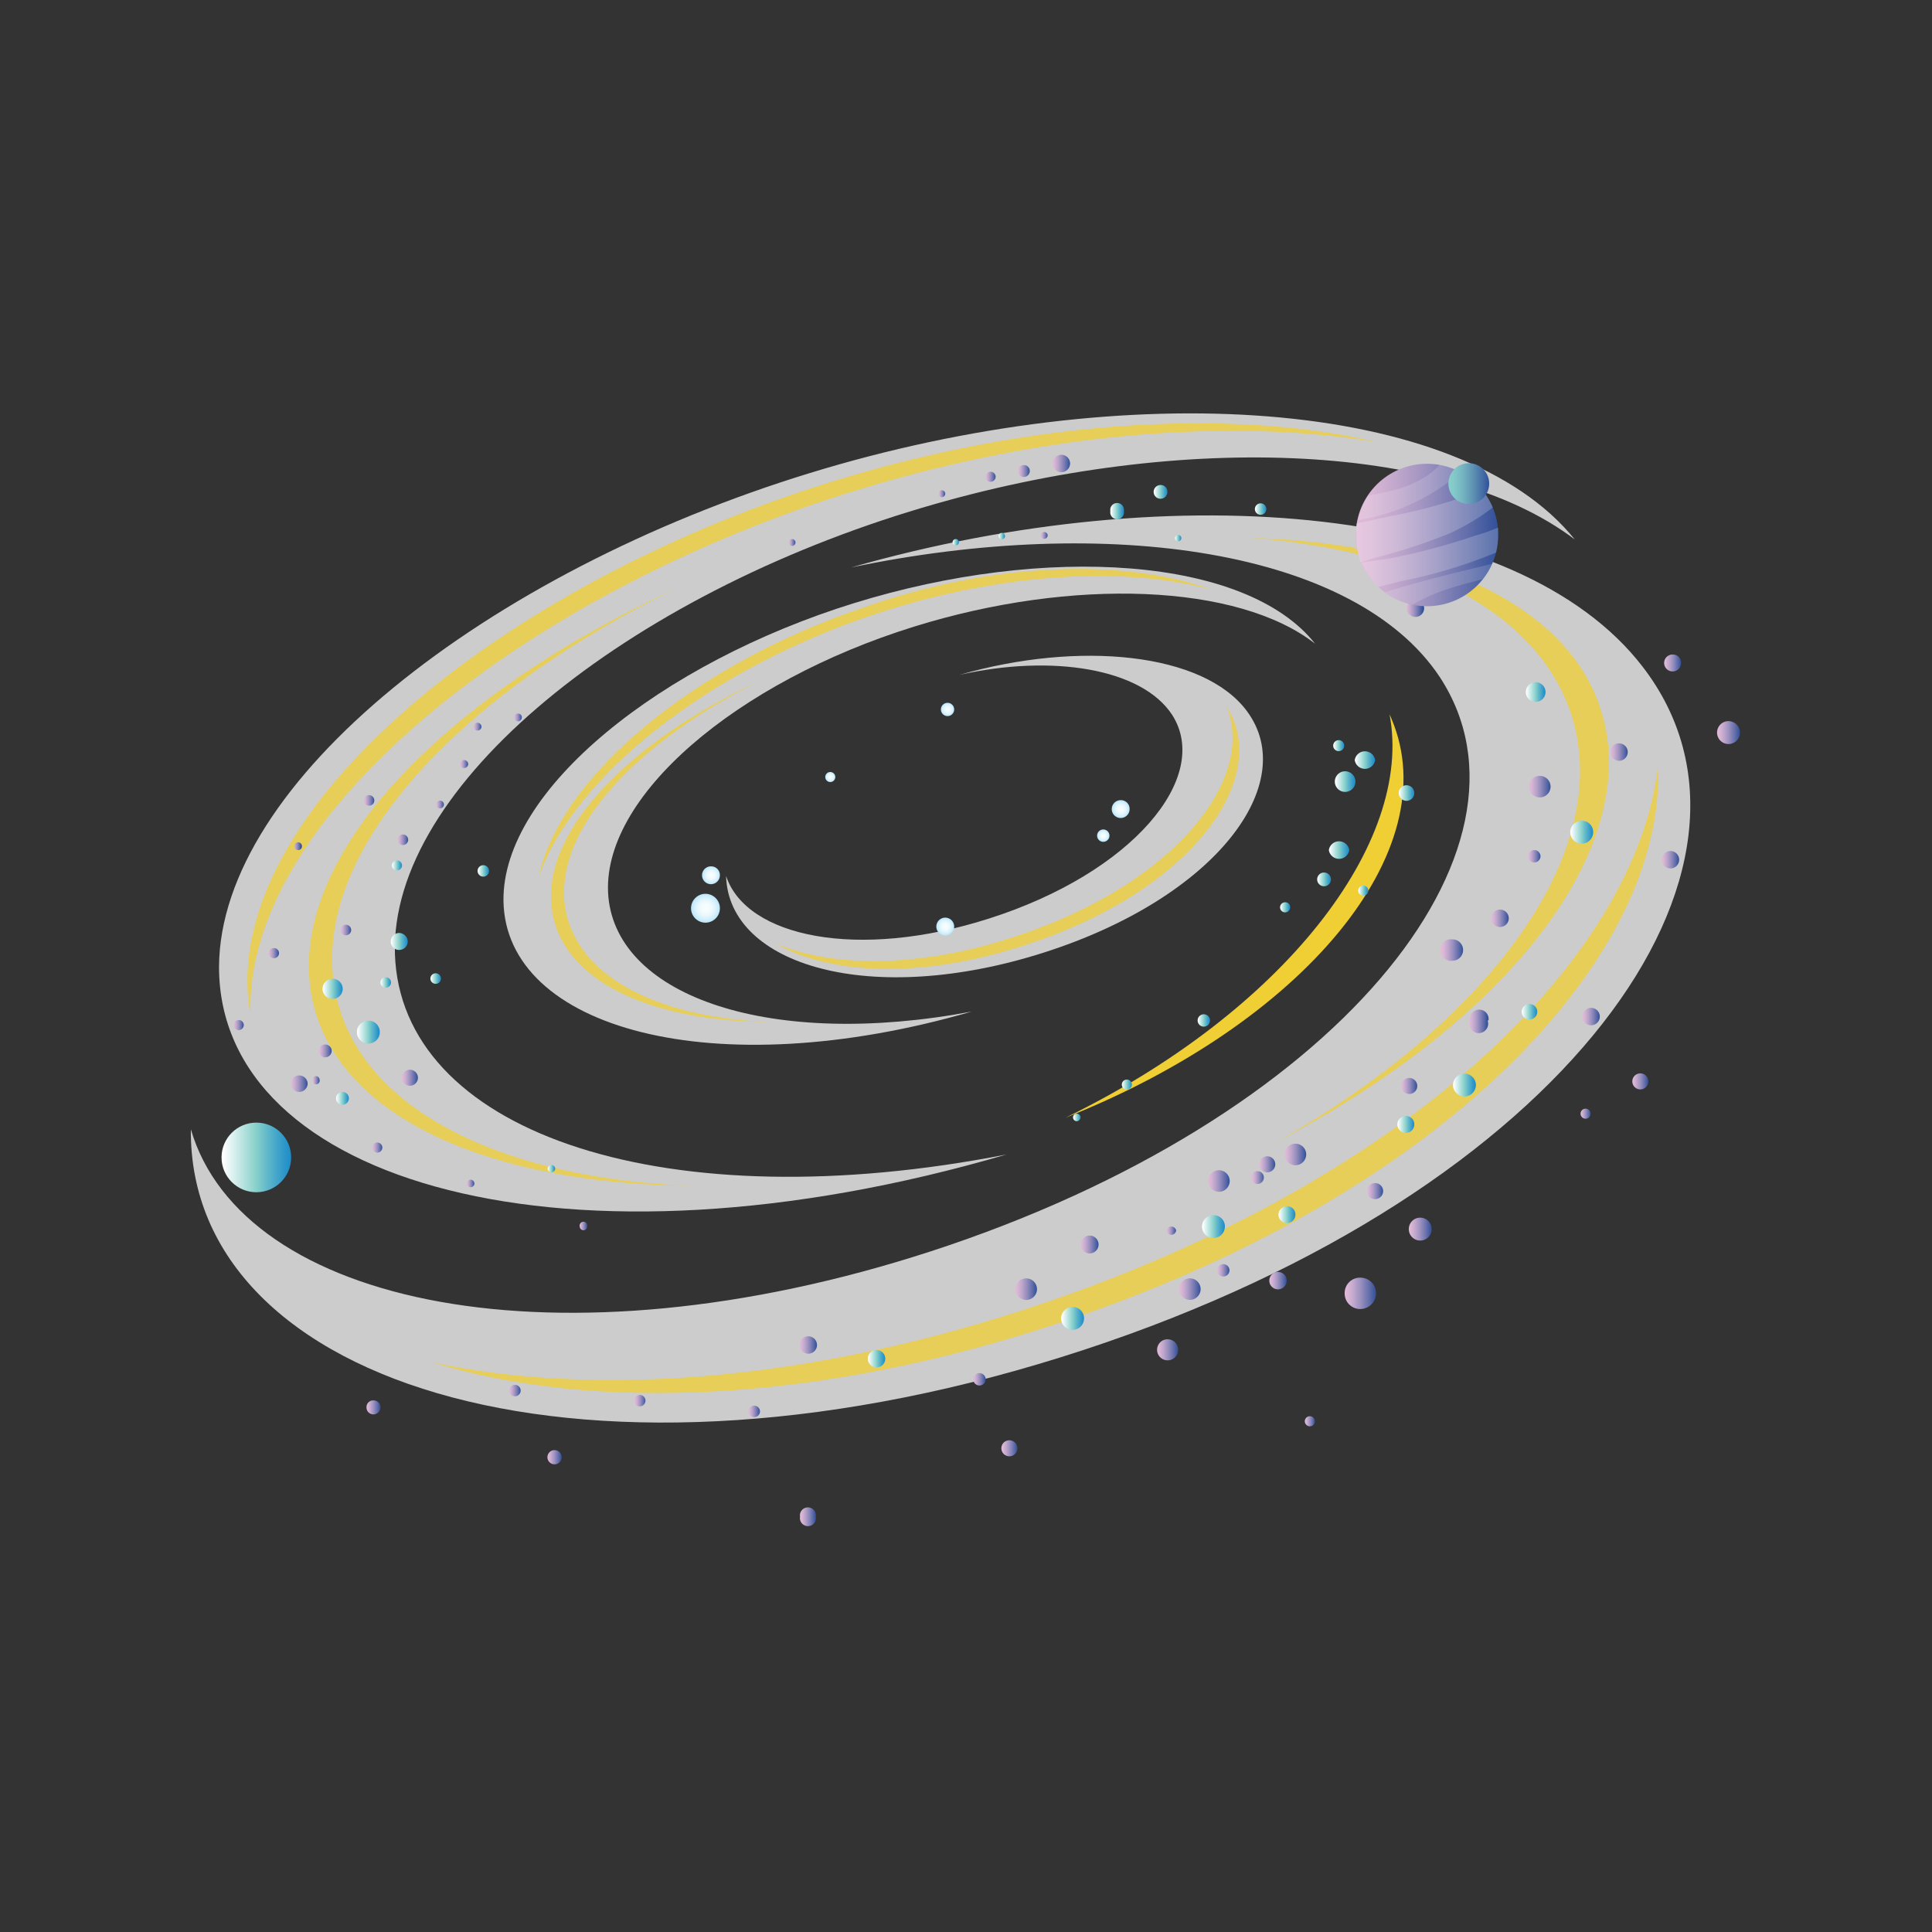 <svg viewBox="0 0 192 192" xmlns="http://www.w3.org/2000/svg" xmlns:xlink="http://www.w3.org/1999/xlink" width="192" height="192"><rect x="0" y="0" width="192" height="192" fill="#333333" stroke="none"/><g transform="rotate(0 3.14 2.18) translate(11.797 26.305) scale(2.276)"><defs><style>.cls-1{isolation:isolate;}.cls-2{opacity:0.75;}.cls-109,.cls-110,.cls-3{fill:#fff;}.cls-4{fill:#efcf33;}.cls-5{fill:url(#b);}.cls-6{fill:url(#ai);}.cls-7{fill:url(#x);}.cls-8{fill:url(#p);}.cls-9{fill:url(#o);}.cls-10{fill:url(#n);}.cls-11{fill:url(#m);}.cls-12{fill:url(#l);}.cls-13{fill:url(#k);}.cls-14{fill:url(#as);}.cls-15{fill:url(#ar);}.cls-16{fill:url(#aq);}.cls-17{fill:url(#ap);}.cls-18{fill:url(#ao);}.cls-19{fill:url(#an);}.cls-20{fill:url(#am);}.cls-21{fill:url(#al);}.cls-22{fill:url(#ak);}.cls-23{fill:url(#aj);}.cls-24{fill:url(#ah);}.cls-25{fill:url(#ag);}.cls-26{fill:url(#af);}.cls-27{fill:url(#ae);}.cls-28{fill:url(#ad);}.cls-29{fill:url(#ac);}.cls-30{fill:url(#ab);}.cls-31{fill:url(#aa);}.cls-32{fill:url(#z);}.cls-33{fill:url(#y);}.cls-34{fill:url(#w);}.cls-35{fill:url(#v);}.cls-36{fill:url(#u);}.cls-37{fill:url(#t);}.cls-38{fill:url(#s);}.cls-39{fill:url(#r);}.cls-40{fill:url(#a);}.cls-41{fill:url(#cr);}.cls-42{fill:url(#cg);}.cls-43{fill:url(#bv);}.cls-44{fill:url(#bk);}.cls-45{fill:url(#az);}.cls-46{fill:url(#av);}.cls-47{fill:url(#au);}.cls-48{fill:url(#at);}.cls-49{fill:url(#db);}.cls-50{fill:url(#da);}.cls-51{fill:url(#cz);}.cls-52{fill:url(#cy);}.cls-53{fill:url(#cx);}.cls-54{fill:url(#cw);}.cls-55{fill:url(#cv);}.cls-56{fill:url(#cu);}.cls-57{fill:url(#ct);}.cls-58{fill:url(#cs);}.cls-59{fill:url(#cq);}.cls-60{fill:url(#cp);}.cls-61{fill:url(#co);}.cls-62{fill:url(#cn);}.cls-63{fill:url(#cm);}.cls-64{fill:url(#cl);}.cls-65{fill:url(#ck);}.cls-66{fill:url(#cj);}.cls-67{fill:url(#ci);}.cls-68{fill:url(#ch);}.cls-69{fill:url(#cf);}.cls-70{fill:url(#ce);}.cls-71{fill:url(#cd);}.cls-72{fill:url(#cc);}.cls-73{fill:url(#cb);}.cls-74{fill:url(#ca);}.cls-75{fill:url(#bz);}.cls-76{fill:url(#by);}.cls-77{fill:url(#bx);}.cls-78{fill:url(#bw);}.cls-79{fill:url(#bu);}.cls-80{fill:url(#bt);}.cls-81{fill:url(#bs);}.cls-82{fill:url(#br);}.cls-83{fill:url(#bq);}.cls-84{fill:url(#bp);}.cls-85{fill:url(#bo);}.cls-86{fill:url(#bn);}.cls-87{fill:url(#bm);}.cls-88{fill:url(#bl);}.cls-89{fill:url(#bj);}.cls-90{fill:url(#bi);}.cls-91{fill:url(#bh);}.cls-92{fill:url(#bg);}.cls-93{fill:url(#bf);}.cls-94{fill:url(#be);}.cls-95{fill:url(#bd);}.cls-96{fill:url(#bc);}.cls-97{fill:url(#bb);}.cls-98{fill:url(#ba);}.cls-99{fill:url(#ay);}.cls-100{fill:url(#ax);}.cls-101{fill:url(#c);}.cls-102{fill:url(#i);}.cls-103{fill:url(#h);}.cls-104{fill:url(#g);}.cls-105{fill:url(#f);}.cls-106{fill:url(#e);}.cls-107{fill:url(#d);}.cls-108{fill:url(#aw);}.cls-109{opacity:0.15;}.cls-109,.cls-110{mix-blend-mode:overlay;}.cls-110{opacity:0.2;}.cls-111{fill:url(#j);}.cls-112{fill:url(#q);}</style><linearGradient id="b" x1="18.73" x2="19.06" y1="39.47" y2="39.47" gradientUnits="userSpaceOnUse"><stop stop-color="#fff" offset=".02"></stop><stop stop-color="#87d0cb" offset=".5"></stop><stop stop-color="#5eb6ca" offset=".67"></stop><stop stop-color="#3098c9" offset=".89"></stop><stop stop-color="#1e8cc9" offset="1"></stop></linearGradient><linearGradient id="ai" x1="32.71" x2="33.47" y1="47.77" y2="47.77" xlink:href="#b"></linearGradient><linearGradient id="x" x1="41.16" x2="42.15" y1="45.96" y2="45.96" xlink:href="#b"></linearGradient><linearGradient id="p" x1="63.39" x2="64.38" y1="24.78" y2="24.78" xlink:href="#b"></linearGradient><linearGradient id="o" x1="10.41" x2="11.4" y1="33.51" y2="33.51" xlink:href="#b"></linearGradient><linearGradient id="n" x1="9.49" x2="10.05" y1="36.4" y2="36.4" xlink:href="#b"></linearGradient><linearGradient id="m" x1="11.88" x2="12.62" y1="29.55" y2="29.55" xlink:href="#b"></linearGradient><linearGradient id="l" x1="11.43" x2="11.89" y1="31.34" y2="31.34" xlink:href="#b"></linearGradient><linearGradient id="k" x1="13.61" x2="14.07" y1="31.17" y2="31.17" xlink:href="#b"></linearGradient><linearGradient id="as" x1="15.68" x2="16.17" y1="26.47" y2="26.47" xlink:href="#b"></linearGradient><linearGradient id="ar" x1="47.31" x2="48.3" y1="41.97" y2="41.97" xlink:href="#b"></linearGradient><linearGradient id="aq" x1="61.44" x2="62.3" y1="18.67" y2="18.67" xlink:href="#b"></linearGradient><linearGradient id="ap" x1="43.3" x2="43.89" y1="10.76" y2="10.76" xlink:href="#b"></linearGradient><linearGradient id="ao" x1="45.2" x2="45.79" y1="9.92" y2="9.92" xlink:href="#b"></linearGradient><linearGradient id="an" x1="49.62" x2="50.11" y1="10.67" y2="10.67" xlink:href="#b"></linearGradient><linearGradient id="am" x1="46.11" x2="46.4" y1="11.94" y2="11.94" xlink:href="#b"></linearGradient><linearGradient id="al" x1="38.42" x2="38.7" y1="11.85" y2="11.85" xlink:href="#b"></linearGradient><linearGradient id="ak" x1="36.41" x2="36.69" y1="12.12" y2="12.12" xlink:href="#b"></linearGradient><linearGradient id="aj" x1="50.65" x2="51.38" y1="41.47" y2="41.47" xlink:href="#b"></linearGradient><linearGradient id="ah" x1="55.84" x2="56.57" y1="37.53" y2="37.53" xlink:href="#b"></linearGradient><linearGradient id="ag" x1="58.26" x2="59.25" y1="35.82" y2="35.82" xlink:href="#b"></linearGradient><linearGradient id="af" x1="61.26" x2="61.94" y1="32.62" y2="32.62" xlink:href="#b"></linearGradient><linearGradient id="ae" x1="52.33" x2="52.93" y1="26.84" y2="26.84" xlink:href="#b"></linearGradient><linearGradient id="ad" x1="53.04" x2="53.51" y1="21.04" y2="21.04" xlink:href="#b"></linearGradient><linearGradient id="ac" x1="52.84" x2="53.73" y1="25.56" y2="25.56" xlink:href="#b"></linearGradient><linearGradient id="ab" x1="53.1" x2="53.99" y1="22.56" y2="22.56" xlink:href="#b"></linearGradient><linearGradient id="aa" x1="53.97" x2="54.86" y1="21.63" y2="21.63" xlink:href="#b"></linearGradient><linearGradient id="z" x1="55.89" x2="56.57" y1="23.07" y2="23.07" xlink:href="#b"></linearGradient><linearGradient id="y" x1="47.11" x2="47.65" y1="32.96" y2="32.96" xlink:href="#b"></linearGradient><linearGradient id="w" x1="50.71" x2="51.15" y1="28.06" y2="28.06" xlink:href="#b"></linearGradient><linearGradient id="v" x1="54.13" x2="54.56" y1="27.33" y2="27.33" xlink:href="#b"></linearGradient><linearGradient id="u" x1="43.8" x2="44.24" y1="35.8" y2="35.8" xlink:href="#b"></linearGradient><linearGradient id="t" x1="41.69" x2="42.02" y1="37.23" y2="37.23" xlink:href="#b"></linearGradient><linearGradient id="s" x1="8.91" x2="9.78" y1="31.62" y2="31.62" xlink:href="#b"></linearGradient><linearGradient id="r" x1="11.93" x2="12.37" y1="26.23" y2="26.23" xlink:href="#b"></linearGradient><linearGradient id="a" x1="46.31" x2="47.24" y1="44.73" y2="44.73" gradientUnits="userSpaceOnUse"><stop stop-color="#e1bbd8" offset="0"></stop><stop stop-color="#d8b6d5" offset=".11"></stop><stop stop-color="#c0a7cc" offset=".29"></stop><stop stop-color="#988fbe" offset=".52"></stop><stop stop-color="#616daa" offset=".79"></stop><stop stop-color="#315099" offset="1"></stop></linearGradient><linearGradient id="cr" x1="39.16" x2="40.09" y1="44.8" y2="44.8" xlink:href="#a"></linearGradient><linearGradient id="cg" x1="12.37" x2="13.06" y1="35.56" y2="35.56" xlink:href="#a"></linearGradient><linearGradient id="bv" x1="8.74" x2="9.3" y1="34.33" y2="34.33" xlink:href="#a"></linearGradient><linearGradient id="bk" x1="15.2" x2="15.53" y1="40.12" y2="40.12" xlink:href="#a"></linearGradient><linearGradient id="az" x1="11.07" x2="11.51" y1="38.55" y2="38.55" xlink:href="#a"></linearGradient><linearGradient id="av" x1="7.52" x2="8.25" y1="35.76" y2="35.76" xlink:href="#a"></linearGradient><linearGradient id="au" x1="8.46" x2="8.77" y1="35.59" y2="35.59" xlink:href="#a"></linearGradient><linearGradient id="at" x1="6.54" x2="6.99" y1="30.06" y2="30.06" xlink:href="#a"></linearGradient><linearGradient id="db" x1="10.71" x2="11.16" y1="23.4" y2="23.4" xlink:href="#a"></linearGradient><linearGradient id="da" x1="13.86" x2="14.2" y1="23.57" y2="23.57" xlink:href="#a"></linearGradient><linearGradient id="cz" x1="12.18" x2="12.64" y1="25.11" y2="25.11" xlink:href="#a"></linearGradient><linearGradient id="cy" x1="9.69" x2="10.15" y1="29.05" y2="29.05" xlink:href="#a"></linearGradient><linearGradient id="cx" x1="17.26" x2="17.6" y1="19.77" y2="19.77" xlink:href="#a"></linearGradient><linearGradient id="cw" x1="15.49" x2="15.84" y1="20.17" y2="20.17" xlink:href="#a"></linearGradient><linearGradient id="cv" x1="7.62" x2="7.96" y1="25.39" y2="25.39" xlink:href="#a"></linearGradient><linearGradient id="cu" x1="14.91" x2="15.26" y1="21.81" y2="21.81" xlink:href="#a"></linearGradient><linearGradient id="ct" x1="5.02" x2="5.46" y1="33.21" y2="33.21" xlink:href="#a"></linearGradient><linearGradient id="cs" x1="20.13" x2="20.46" y1="41.97" y2="41.97" xlink:href="#a"></linearGradient><linearGradient id="cq" x1="42.01" x2="42.78" y1="42.72" y2="42.72" xlink:href="#a"></linearGradient><linearGradient id="cp" x1="47.58" x2="48.51" y1="40.03" y2="40.03" xlink:href="#a"></linearGradient><linearGradient id="co" x1="45.34" x2="46.26" y1="47.38" y2="47.38" xlink:href="#a"></linearGradient><linearGradient id="cn" x1="38.55" x2="39.24" y1="51.68" y2="51.68" xlink:href="#a"></linearGradient><linearGradient id="cm" x1="51.79" x2="52.23" y1="50.5" y2="50.5" xlink:href="#a"></linearGradient><linearGradient id="cl" x1="63.83" x2="64.27" y1="37.07" y2="37.07" xlink:href="#a"></linearGradient><linearGradient id="ck" x1="37.85" x2="38.29" y1="9.26" y2="9.26" xlink:href="#a"></linearGradient><linearGradient id="cj" x1="66.09" x2="66.79" y1="35.65" y2="35.65" xlink:href="#a"></linearGradient><linearGradient id="ci" x1="29.75" x2="30.44" y1="54.67" y2="54.67" xlink:href="#a"></linearGradient><linearGradient id="ch" x1="50.25" x2="51" y1="44.36" y2="44.36" xlink:href="#a"></linearGradient><linearGradient id="cf" x1="63.92" x2="64.67" y1="32.83" y2="32.83" xlink:href="#a"></linearGradient><linearGradient id="ce" x1="65.13" x2="65.89" y1="21.28" y2="21.28" xlink:href="#a"></linearGradient><linearGradient id="cd" x1="59.94" x2="60.69" y1="28.6" y2="28.6" xlink:href="#a"></linearGradient><linearGradient id="cc" x1="18.72" x2="19.34" y1="52.07" y2="52.07" xlink:href="#a"></linearGradient><linearGradient id="cb" x1="56.33" x2="57.33" y1="42.11" y2="42.11" xlink:href="#a"></linearGradient><linearGradient id="ca" x1="69.8" x2="70.79" y1="20.43" y2="20.43" xlink:href="#a"></linearGradient><linearGradient id="bz" x1="67.48" x2="68.22" y1="17.39" y2="17.39" xlink:href="#a"></linearGradient><linearGradient id="by" x1="39.27" x2="39.78" y1="9.03" y2="9.03" xlink:href="#a"></linearGradient><linearGradient id="bx" x1="29.26" x2="29.55" y1="12.13" y2="12.13" xlink:href="#a"></linearGradient><linearGradient id="bw" x1="40.26" x2="40.56" y1="11.82" y2="11.82" xlink:href="#a"></linearGradient><linearGradient id="bu" x1="35.8" x2="36.09" y1="9.99" y2="9.99" xlink:href="#a"></linearGradient><linearGradient id="bt" x1="67.38" x2="68.13" y1="25.92" y2="25.92" xlink:href="#a"></linearGradient><linearGradient id="bs" x1="53.53" x2="54.9" y1="44.91" y2="44.91" xlink:href="#a"></linearGradient><linearGradient id="br" x1="10.82" x2="11.43" y1="49.89" y2="49.89" xlink:href="#a"></linearGradient><linearGradient id="bq" x1="49.8" x2="50.5" y1="39.28" y2="39.28" xlink:href="#a"></linearGradient><linearGradient id="bp" x1="54.51" x2="55.21" y1="40.45" y2="40.45" xlink:href="#a"></linearGradient><linearGradient id="bo" x1="56" x2="56.7" y1="35.86" y2="35.86" xlink:href="#a"></linearGradient><linearGradient id="bn" x1="22.53" x2="23.03" y1="49.6" y2="49.6" xlink:href="#a"></linearGradient><linearGradient id="bm" x1="17.05" x2="17.55" y1="49.16" y2="49.16" xlink:href="#a"></linearGradient><linearGradient id="bl" x1="27.5" x2="28" y1="50.07" y2="50.07" xlink:href="#a"></linearGradient><linearGradient id="bj" x1="29.73" x2="30.49" y1="47.17" y2="47.17" xlink:href="#a"></linearGradient><linearGradient id="bi" x1="56.19" x2="56.95" y1="14.95" y2="14.95" xlink:href="#a"></linearGradient><linearGradient id="bh" x1="40.78" x2="41.54" y1="8.68" y2="8.68" xlink:href="#a"></linearGradient><linearGradient id="bg" x1="49.49" x2="50.04" y1="39.85" y2="39.85" xlink:href="#a"></linearGradient><linearGradient id="bf" x1="61.54" x2="62.08" y1="25.83" y2="25.83" xlink:href="#a"></linearGradient><linearGradient id="be" x1="45.76" x2="46.17" y1="42.16" y2="42.16" xlink:href="#a"></linearGradient><linearGradient id="bd" x1="50.92" x2="51.85" y1="38.84" y2="38.84" xlink:href="#a"></linearGradient><linearGradient id="bc" x1="58.96" x2="59.77" y1="33.03" y2="33.03" xlink:href="#a"></linearGradient><linearGradient id="bb" x1="57.77" x2="58.7" y1="29.93" y2="29.93" xlink:href="#a"></linearGradient><linearGradient id="ba" x1="61.59" x2="62.52" y1="22.79" y2="22.79" xlink:href="#a"></linearGradient><linearGradient id="ay" x1="37.32" x2="37.85" y1="48.72" y2="48.72" xlink:href="#a"></linearGradient><linearGradient id="ax" x1="47.97" x2="48.5" y1="43.91" y2="43.91" xlink:href="#a"></linearGradient><radialGradient id="c" cx="25.63" cy="28.1" r=".63" gradientUnits="userSpaceOnUse"><stop stop-color="#f8fdfe" offset="0"></stop><stop stop-color="#f4fcfe" offset=".27"></stop><stop stop-color="#e9f8fd" offset=".51"></stop><stop stop-color="#d7f1fc" offset=".74"></stop><stop stop-color="#bde7fa" offset=".97"></stop><stop stop-color="#b9e6fa" offset="1"></stop></radialGradient><radialGradient id="i" cx="36.09" cy="28.9" r=".39" xlink:href="#c"></radialGradient><radialGradient id="h" cx="25.87" cy="26.66" r=".39" xlink:href="#c"></radialGradient><radialGradient id="g" cx="43.75" cy="23.77" r=".39" xlink:href="#c"></radialGradient><radialGradient id="f" cx="42.99" cy="24.93" r=".27" xlink:href="#c"></radialGradient><radialGradient id="e" cx="31.07" cy="22.37" r=".22" xlink:href="#c"></radialGradient><radialGradient id="d" cx="36.19" cy="19.42" r=".29" xlink:href="#c"></radialGradient><linearGradient id="aw" x1="54.01" x2="60.23" y1="11.8" y2="11.8" gradientTransform="translate(63.23 -46.21) rotate(84.34)" xlink:href="#a"></linearGradient><linearGradient id="j" x1="58.06" x2="59.84" y1="9.56" y2="9.56" gradientUnits="userSpaceOnUse"><stop stop-color="#87d0cb" offset="0"></stop><stop stop-color="#82c9c8" offset=".14"></stop><stop stop-color="#75b5c1" offset=".35"></stop><stop stop-color="#5f95b4" offset=".59"></stop><stop stop-color="#4168a3" offset=".87"></stop><stop stop-color="#315099" offset="1"></stop></linearGradient><linearGradient id="q" x1="4.49" x2="7.53" y1="38.98" y2="38.98" xlink:href="#b"></linearGradient></defs><g class="cls-1"><g data-name="Layer 1"><g class="cls-2"><path class="cls-3" d="M21.38,27.6C21,23.25,27,18.2,34.74,15.8c6.92-2.15,14.13-1.88,17.5.75-3-3.8-11.75-4.37-20.14-1.77s-15.36,8.13-15.3,13c.09,5.57,9.16,8.1,20.45,4.83C28.54,34.25,21.79,32,21.38,27.6Z"></path></g><g class="cls-2"><path class="cls-3" d="M12.08,30.45c-.57-7.32,9.59-15.71,22.45-19.67C46,7.24,57.92,7.7,63.58,12,58.57,5.78,44,4.85,30.17,9.1,16.05,13.43,4.42,22.57,4.38,30.66c0,9.47,15.27,13.79,34.39,8.19C24,41.74,12.67,38,12.08,30.45Z"></path></g><g class="cls-2"><path class="cls-3" d="M57.68,18c4.93,7.51-4.48,19.3-22.22,25.08-16.3,5.3-30.07,2.35-32.31-5.33-.1,11.31,17.53,16.7,39,9.63,21.08-6.93,31.15-21.09,24.38-29.84-5.4-7-20.28-8.4-34.55-4.32C43.23,10.87,54,12.46,57.68,18Z"></path></g><g class="cls-2"><path class="cls-3" d="M46,19.66c1.73,2.71-1.72,6.89-8,8.89-5.72,1.83-10.6.81-11.48-1.86.11,3.91,6.33,5.75,13.86,3.35s11.23-7.39,8.88-10.55c-1.9-2.56-7.34-3.08-12.55-1.58C40.74,17,44.67,17.62,46,19.66Z"></path></g><g class="cls-2"><path class="cls-4" d="M8.32,31.11c.39,5.59,7,9,16.62,9.11-9-.37-15.19-3.87-15.6-9.34-.43-5.81,5.9-12.3,14.94-16.71C14.73,18.56,7.92,25.21,8.32,31.11Z"></path><path class="cls-4" d="m18.89 27.93c0.26 3.16 4 5.1 9.5 5.14-5.14-0.21-8.65-2.18-8.93-5.28-0.29-3.31 3.28-7 8.47-9.59-5.48 2.54-9.33 6.37-9.04 9.73z"></path><path class="cls-4" d="M31.74,10C40,7.38,48.41,6.64,55,7.76c-6.57-1.55-15.5-.94-24.2,1.82C17,13.94,5.65,23.13,5.62,31.23a8.32,8.32,0,0,0,.13,1.51c0-.11,0-.21,0-.32C5.77,24,17.5,14.51,31.74,10Z"></path><path class="cls-4" d="m32.81 15.33c5.37-1.82 10.89-2.22 14.87-1.15-3.84-1.4-9.68-1.18-15.25 0.82-7.18 2.44-13.12 7.24-14.09 11.72 1.58-4.46 7.46-9.01 14.47-11.39z"></path><path class="cls-4" d="M63.77,17.49C61.38,14,56,12.12,49.47,11.93c5.92.46,10.76,2.37,13,5.75,3.92,5.89-1,14.41-11.87,20.6C62.32,32.12,67.76,23.4,63.77,17.49Z"></path><path class="cls-4" d="m40.31 45.37c-10.14 3.43-19.51 4.07-26.62 2.56 7 2.15 16.91 1.83 27.76-1.85 16.55-5.6 26.11-15.88 25.76-24.19-0.94 8.31-10.77 18.02-26.9 23.48z"></path><path class="cls-4" d="m48.37 19.28c1.31 3.21-2.32 7.75-9.07 10-4.27 1.45-8.12 1.42-10.61 0.36 2.37 1.38 6.48 1.57 11.1 0 7.02-2.33 10.59-7.2 8.58-10.36z"></path></g><path class="cls-4" d="M55.58,19.84l-.09-.21c1.07,5.63-4.66,13-14.16,17.62C51.75,33.11,58,25.58,55.58,19.84Z"></path><path class="cls-5" d="M19.06,39.47a.17.17,0,0,1-.17.16.16.16,0,0,1,0-.32A.17.17,0,0,1,19.06,39.47Z"></path><path class="cls-6" d="M33.47,47.77a.38.38,0,1,1-.38-.38A.38.38,0,0,1,33.47,47.77Z"></path><path class="cls-7" d="M42.15,46a.5.5,0,1,1-.49-.49A.49.49,0,0,1,42.15,46Z"></path><path class="cls-8" d="M64.38,24.78a.5.5,0,1,1-.5-.5A.49.49,0,0,1,64.38,24.78Z"></path><path class="cls-9" d="M11.4,33.51a.5.5,0,1,1-.5-.5A.49.49,0,0,1,11.4,33.51Z"></path><path class="cls-10" d="M10.05,36.4a.28.28,0,1,1-.28-.28A.28.28,0,0,1,10.05,36.4Z"></path><path class="cls-11" d="M12.62,29.55a.37.37,0,0,1-.37.37.36.36,0,0,1-.37-.37.37.37,0,0,1,.37-.37A.38.38,0,0,1,12.62,29.55Z"></path><path class="cls-12" d="M11.89,31.34a.23.23,0,0,1-.46,0,.23.23,0,1,1,.46,0Z"></path><path class="cls-13" d="M14.07,31.17a.23.23,0,1,1-.23-.23A.23.23,0,0,1,14.07,31.17Z"></path><path class="cls-14" d="M16.17,26.47a.25.25,0,1,1-.25-.25A.25.25,0,0,1,16.17,26.47Z"></path><path class="cls-15" d="M48.3,42a.5.5,0,1,1-.49-.5A.49.49,0,0,1,48.3,42Z"></path><path class="cls-16" d="M62.3,18.67a.43.43,0,1,1-.43-.44A.43.43,0,0,1,62.3,18.67Z"></path><path class="cls-17" d="M43.89,10.76a.3.3,0,1,1-.59,0,.3.3,0,1,1,.59,0Z"></path><path class="cls-18" d="M45.79,9.92a.3.3,0,1,1-.3-.3A.29.29,0,0,1,45.79,9.92Z"></path><path class="cls-19" d="M50.11,10.67a.25.25,0,1,1-.25-.25A.25.25,0,0,1,50.11,10.67Z"></path><path class="cls-20" d="M46.4,11.94a.14.14,0,0,1-.14.14.14.14,0,1,1,0-.28A.14.14,0,0,1,46.4,11.94Z"></path><path class="cls-21" d="M38.7,11.85a.14.14,0,1,1-.14-.14A.14.14,0,0,1,38.7,11.85Z"></path><path class="cls-22" d="M36.69,12.12a.14.14,0,1,1-.28,0,.14.14,0,1,1,.28,0Z"></path><path class="cls-23" d="M51.38,41.47a.37.37,0,1,1-.36-.36A.36.36,0,0,1,51.38,41.47Z"></path><path class="cls-24" d="M56.57,37.53a.37.37,0,1,1-.36-.36A.36.36,0,0,1,56.57,37.53Z"></path><circle class="cls-25" cx="58.76" cy="35.82" r=".5"></circle><path class="cls-26" d="M61.94,32.62a.34.34,0,0,1-.68,0,.34.34,0,0,1,.68,0Z"></path><path class="cls-27" d="M52.93,26.84a.3.3,0,1,1-.6,0,.3.3,0,0,1,.6,0Z"></path><path class="cls-28" d="M53.51,21a.24.24,0,0,1-.24.24.24.24,0,0,1,0-.48A.24.24,0,0,1,53.51,21Z"></path><path class="cls-29" d="M53.73,25.56a.45.45,0,0,1-.89,0,.45.45,0,0,1,.89,0Z"></path><path class="cls-30" d="M54,22.56a.45.45,0,1,1-.44-.44A.45.45,0,0,1,54,22.56Z"></path><path class="cls-31" d="M54.86,21.63a.45.45,0,0,1-.89,0,.45.45,0,0,1,.89,0Z"></path><path class="cls-32" d="M56.57,23.07a.34.34,0,0,1-.34.34.35.35,0,0,1-.34-.34.34.34,0,0,1,.34-.34A.34.34,0,0,1,56.57,23.07Z"></path><path class="cls-33" d="M47.65,33a.27.27,0,1,1-.27-.27A.27.27,0,0,1,47.65,33Z"></path><path class="cls-34" d="M51.15,28.06a.22.22,0,1,1-.22-.22A.21.21,0,0,1,51.15,28.06Z"></path><path class="cls-35" d="M54.56,27.33a.22.22,0,1,1-.22-.22A.22.22,0,0,1,54.56,27.33Z"></path><path class="cls-36" d="M44.24,35.8a.22.22,0,1,1-.22-.22A.22.22,0,0,1,44.24,35.8Z"></path><path class="cls-37" d="M42,37.23a.18.18,0,0,1-.17.17.17.17,0,0,1-.16-.17.16.16,0,0,1,.16-.16A.17.17,0,0,1,42,37.23Z"></path><path class="cls-38" d="M9.78,31.62a.44.44,0,1,1-.44-.44A.44.44,0,0,1,9.78,31.62Z"></path><path class="cls-39" d="M12.37,26.23a.22.22,0,1,1-.44,0,.22.22,0,0,1,.44,0Z"></path><path class="cls-40" d="M47.24,44.73a.47.47,0,1,1-.47-.47A.47.47,0,0,1,47.24,44.73Z"></path><path class="cls-41" d="M40.09,44.8a.47.47,0,0,1-.93,0,.47.47,0,1,1,.93,0Z"></path><path class="cls-42" d="M13.06,35.56a.35.35,0,0,1-.69,0,.35.35,0,1,1,.69,0Z"></path><path class="cls-43" d="M9.3,34.33a.29.29,0,0,1-.28.28.28.28,0,0,1-.28-.28A.27.27,0,0,1,9,34.05.28.28,0,0,1,9.3,34.33Z"></path><path class="cls-44" d="M15.53,40.12a.16.16,0,0,1-.16.16.17.17,0,0,1-.17-.16.18.18,0,0,1,.17-.17A.17.17,0,0,1,15.53,40.12Z"></path><path class="cls-45" d="M11.51,38.55a.22.22,0,1,1-.44,0,.22.22,0,0,1,.44,0Z"></path><path class="cls-46" d="M8.25,35.76a.37.37,0,0,1-.37.36.36.36,0,0,1,0-.72A.37.37,0,0,1,8.25,35.76Z"></path><path class="cls-47" d="M8.77,35.59a.16.16,0,1,1-.31,0,.16.16,0,0,1,.16-.16A.16.16,0,0,1,8.77,35.59Z"></path><path class="cls-48" d="M7,30.06a.22.22,0,0,1-.23.22.22.22,0,0,1,0-.44A.22.22,0,0,1,7,30.06Z"></path><path class="cls-49" d="M11.16,23.4a.22.22,0,0,1-.22.22.23.23,0,1,1,.22-.22Z"></path><path class="cls-50" d="M14.2,23.57a.17.17,0,1,1-.34,0,.17.17,0,0,1,.34,0Z"></path><path class="cls-51" d="M12.64,25.11a.23.23,0,1,1-.23-.23A.23.23,0,0,1,12.64,25.11Z"></path><path class="cls-52" d="M10.15,29.05a.23.23,0,0,1-.46,0,.23.23,0,0,1,.46,0Z"></path><path class="cls-53" d="M17.6,19.77a.17.17,0,0,1-.17.17.18.18,0,0,1-.17-.17.17.17,0,0,1,.17-.17A.16.16,0,0,1,17.6,19.77Z"></path><path class="cls-54" d="M15.84,20.17a.17.17,0,0,1-.18.17.17.17,0,0,1-.17-.17.18.18,0,0,1,.17-.17A.18.18,0,0,1,15.84,20.17Z"></path><path class="cls-55" d="M8,25.39a.16.16,0,0,1-.17.17.17.17,0,0,1-.17-.17.18.18,0,0,1,.17-.17A.17.17,0,0,1,8,25.39Z"></path><path class="cls-56" d="M15.26,21.81a.18.18,0,0,1-.18.17.18.18,0,0,1-.17-.17.18.18,0,0,1,.17-.18A.18.18,0,0,1,15.26,21.81Z"></path><path class="cls-57" d="M5.46,33.2a.22.22,0,1,1-.44,0,.22.22,0,1,1,.44,0Z"></path><path class="cls-58" d="M20.46,42a.17.17,0,0,1-.17.16.17.17,0,0,1-.16-.16.17.17,0,1,1,.33,0Z"></path><path class="cls-59" d="M42.78,42.72a.39.39,0,1,1-.77,0,.39.39,0,0,1,.77,0Z"></path><path class="cls-60" d="M48.51,40a.47.47,0,1,1-.47-.46A.47.47,0,0,1,48.51,40Z"></path><path class="cls-61" d="M46.26,47.38a.46.46,0,1,1-.46-.46A.46.46,0,0,1,46.26,47.38Z"></path><path class="cls-62" d="M39.24,51.68a.35.35,0,1,1-.35-.35A.35.35,0,0,1,39.24,51.68Z"></path><path class="cls-63" d="M52.23,50.5a.22.22,0,1,1-.22-.22A.22.22,0,0,1,52.23,50.5Z"></path><circle class="cls-64" cx="64.05" cy="37.07" r=".22"></circle><circle class="cls-65" cx="38.07" cy="9.26" r=".22"></circle><path class="cls-66" d="M66.79,35.65a.35.35,0,1,1-.35-.34A.35.35,0,0,1,66.79,35.65Z"></path><path class="cls-67" d="M30.44,54.67a.35.35,0,1,1-.69,0,.35.35,0,1,1,.69,0Z"></path><path class="cls-68" d="M51,44.36a.38.38,0,1,1-.37-.38A.38.38,0,0,1,51,44.36Z"></path><path class="cls-69" d="M64.67,32.83a.38.38,0,1,1-.37-.38A.38.38,0,0,1,64.67,32.83Z"></path><path class="cls-70" d="M65.89,21.28a.38.38,0,1,1-.38-.38A.38.38,0,0,1,65.89,21.28Z"></path><path class="cls-71" d="M60.69,28.6a.38.38,0,0,1-.75,0,.38.38,0,1,1,.75,0Z"></path><path class="cls-72" d="M19.34,52.07a.31.31,0,1,1-.31-.31A.31.31,0,0,1,19.34,52.07Z"></path><path class="cls-73" d="M57.33,42.11a.5.5,0,0,1-.5.5.5.5,0,1,1,.5-.5Z"></path><path class="cls-74" d="M70.79,20.43a.5.5,0,1,1-.5-.5A.5.5,0,0,1,70.79,20.43Z"></path><path class="cls-75" d="M68.22,17.39a.37.37,0,1,1-.37-.37A.36.36,0,0,1,68.22,17.39Z"></path><path class="cls-76" d="M39.78,9a.26.26,0,1,1-.25-.25A.25.25,0,0,1,39.78,9Z"></path><path class="cls-77" d="M29.55,12.13a.15.15,0,0,1-.14.15.15.15,0,1,1,0-.3A.15.15,0,0,1,29.55,12.13Z"></path><path class="cls-78" d="M40.56,11.82a.15.15,0,1,1-.15-.15A.15.15,0,0,1,40.56,11.82Z"></path><path class="cls-79" d="M36.09,10a.15.15,0,0,1-.14.15.15.15,0,1,1,0-.3A.15.15,0,0,1,36.09,10Z"></path><path class="cls-80" d="M68.13,25.92a.38.38,0,1,1-.75,0,.38.38,0,0,1,.75,0Z"></path><path class="cls-81" d="M54.9,44.91a.69.69,0,0,1-.69.69.68.68,0,0,1-.68-.69.67.67,0,0,1,.68-.68A.68.68,0,0,1,54.9,44.91Z"></path><path class="cls-82" d="M11.43,49.89a.31.31,0,0,1-.31.31.3.3,0,0,1-.3-.31.29.29,0,0,1,.3-.3A.3.3,0,0,1,11.43,49.89Z"></path><path class="cls-83" d="M50.5,39.28a.35.35,0,0,1-.7,0,.35.35,0,0,1,.7,0Z"></path><path class="cls-84" d="M55.21,40.45a.35.35,0,1,1-.7,0,.35.35,0,0,1,.7,0Z"></path><path class="cls-85" d="M56.7,35.86a.35.35,0,1,1-.35-.35A.35.35,0,0,1,56.7,35.86Z"></path><path class="cls-86" d="M23,49.6a.25.25,0,1,1-.25-.25A.25.25,0,0,1,23,49.6Z"></path><path class="cls-87" d="M17.55,49.16a.25.25,0,1,1-.25-.25A.25.25,0,0,1,17.55,49.16Z"></path><path class="cls-88" d="M28,50.07a.25.25,0,1,1-.5,0,.25.25,0,1,1,.5,0Z"></path><path class="cls-89" d="M30.49,47.17a.38.38,0,1,1-.38-.38A.38.38,0,0,1,30.49,47.17Z"></path><path class="cls-90" d="M57,15a.38.38,0,1,1-.38-.38A.38.38,0,0,1,57,15Z"></path><path class="cls-91" d="M41.54,8.68a.38.38,0,1,1-.38-.38A.38.38,0,0,1,41.54,8.68Z"></path><path class="cls-92" d="M50,39.85a.28.28,0,1,1-.28-.27A.27.27,0,0,1,50,39.85Z"></path><path class="cls-93" d="M62.08,25.83a.27.27,0,1,1-.54,0,.27.27,0,0,1,.54,0Z"></path><path class="cls-94" d="M46.17,42.16a.21.21,0,0,1-.21.2.2.2,0,0,1-.2-.2A.21.21,0,0,1,46,42,.22.22,0,0,1,46.17,42.16Z"></path><path class="cls-95" d="M51.85,38.84a.47.47,0,1,1-.47-.46A.47.47,0,0,1,51.85,38.84Z"></path><path class="cls-96" d="M59.77,33A.41.41,0,1,1,59,33a.41.41,0,1,1,.81,0Z"></path><path class="cls-97" d="M58.7,29.93a.46.46,0,0,1-.46.46.47.47,0,1,1,0-.93A.46.46,0,0,1,58.7,29.93Z"></path><path class="cls-98" d="M62.52,22.79a.47.47,0,1,1-.46-.47A.47.47,0,0,1,62.52,22.79Z"></path><path class="cls-99" d="M37.85,48.72a.27.27,0,0,1-.53,0,.27.27,0,1,1,.53,0Z"></path><path class="cls-100" d="M48.5,43.91a.27.27,0,1,1-.27-.27A.27.27,0,0,1,48.5,43.91Z"></path><path class="cls-101" d="M26.25,28.1a.63.63,0,1,1-.62-.63A.63.63,0,0,1,26.25,28.1Z"></path><path class="cls-102" d="M36.48,28.9a.39.39,0,1,1-.39-.39A.39.39,0,0,1,36.48,28.9Z"></path><path class="cls-103" d="M26.25,26.65a.39.39,0,1,1-.38-.38A.38.38,0,0,1,26.25,26.65Z"></path><path class="cls-104" d="M44.14,23.77a.39.39,0,1,1-.39-.39A.38.38,0,0,1,44.14,23.77Z"></path><path class="cls-105" d="M43.26,24.93a.27.27,0,1,1-.27-.27A.27.27,0,0,1,43.26,24.93Z"></path><circle class="cls-106" cx="31.07" cy="22.37" r=".22"></circle><path class="cls-107" d="M36.48,19.42a.29.29,0,1,1-.29-.29A.29.29,0,0,1,36.48,19.42Z"></path><circle class="cls-108" transform="translate(39.75 67.48) rotate(-84.34)" cx="57.12" cy="11.8" r="3.11"></circle><path class="cls-109" d="M57.68,8.73a3,3,0,0,1-.67.56,4.84,4.84,0,0,1-1.44.58c-.35.09-.7.15-1,.22a2.94,2.94,0,0,0-.44,1.06A9,9,0,0,0,58.6,9.06,3,3,0,0,0,57.68,8.73Z"></path><path class="cls-110" d="M55,14.07l.94-.24a22.14,22.14,0,0,0,4.2-1.26,3.19,3.19,0,0,0,.09-.77c0-.11,0-.21,0-.32-.32.13-.64.25-1,.35a29,29,0,0,1-3.74,1L54.27,13A3.12,3.12,0,0,0,55,14.07Z"></path><path class="cls-109" d="M58.35,14.06c.4-.12.81-.22,1.21-.33a3.25,3.25,0,0,0,.41-.67l-1.68.41c-1,.25-2,.52-3,.83a3,3,0,0,0,1.2.54A8.79,8.79,0,0,1,58.35,14.06Z"></path><path class="cls-110" d="M54.8,12.81a24.94,24.94,0,0,0,3.27-1.06A9.65,9.65,0,0,0,60,10.6a3.22,3.22,0,0,0-.5-.81,5.93,5.93,0,0,1-.68.31,21.52,21.52,0,0,1-3.24.87l-1.53.33a2.74,2.74,0,0,0,0,.5A3.19,3.19,0,0,0,54.23,13Z"></path><path class="cls-111" d="M59.84,9.56A.89.89,0,1,1,59,8.67.89.89,0,0,1,59.84,9.56Z"></path><circle class="cls-112" cx="6.01" cy="38.98" r="1.52"></circle></g></g></g></svg>